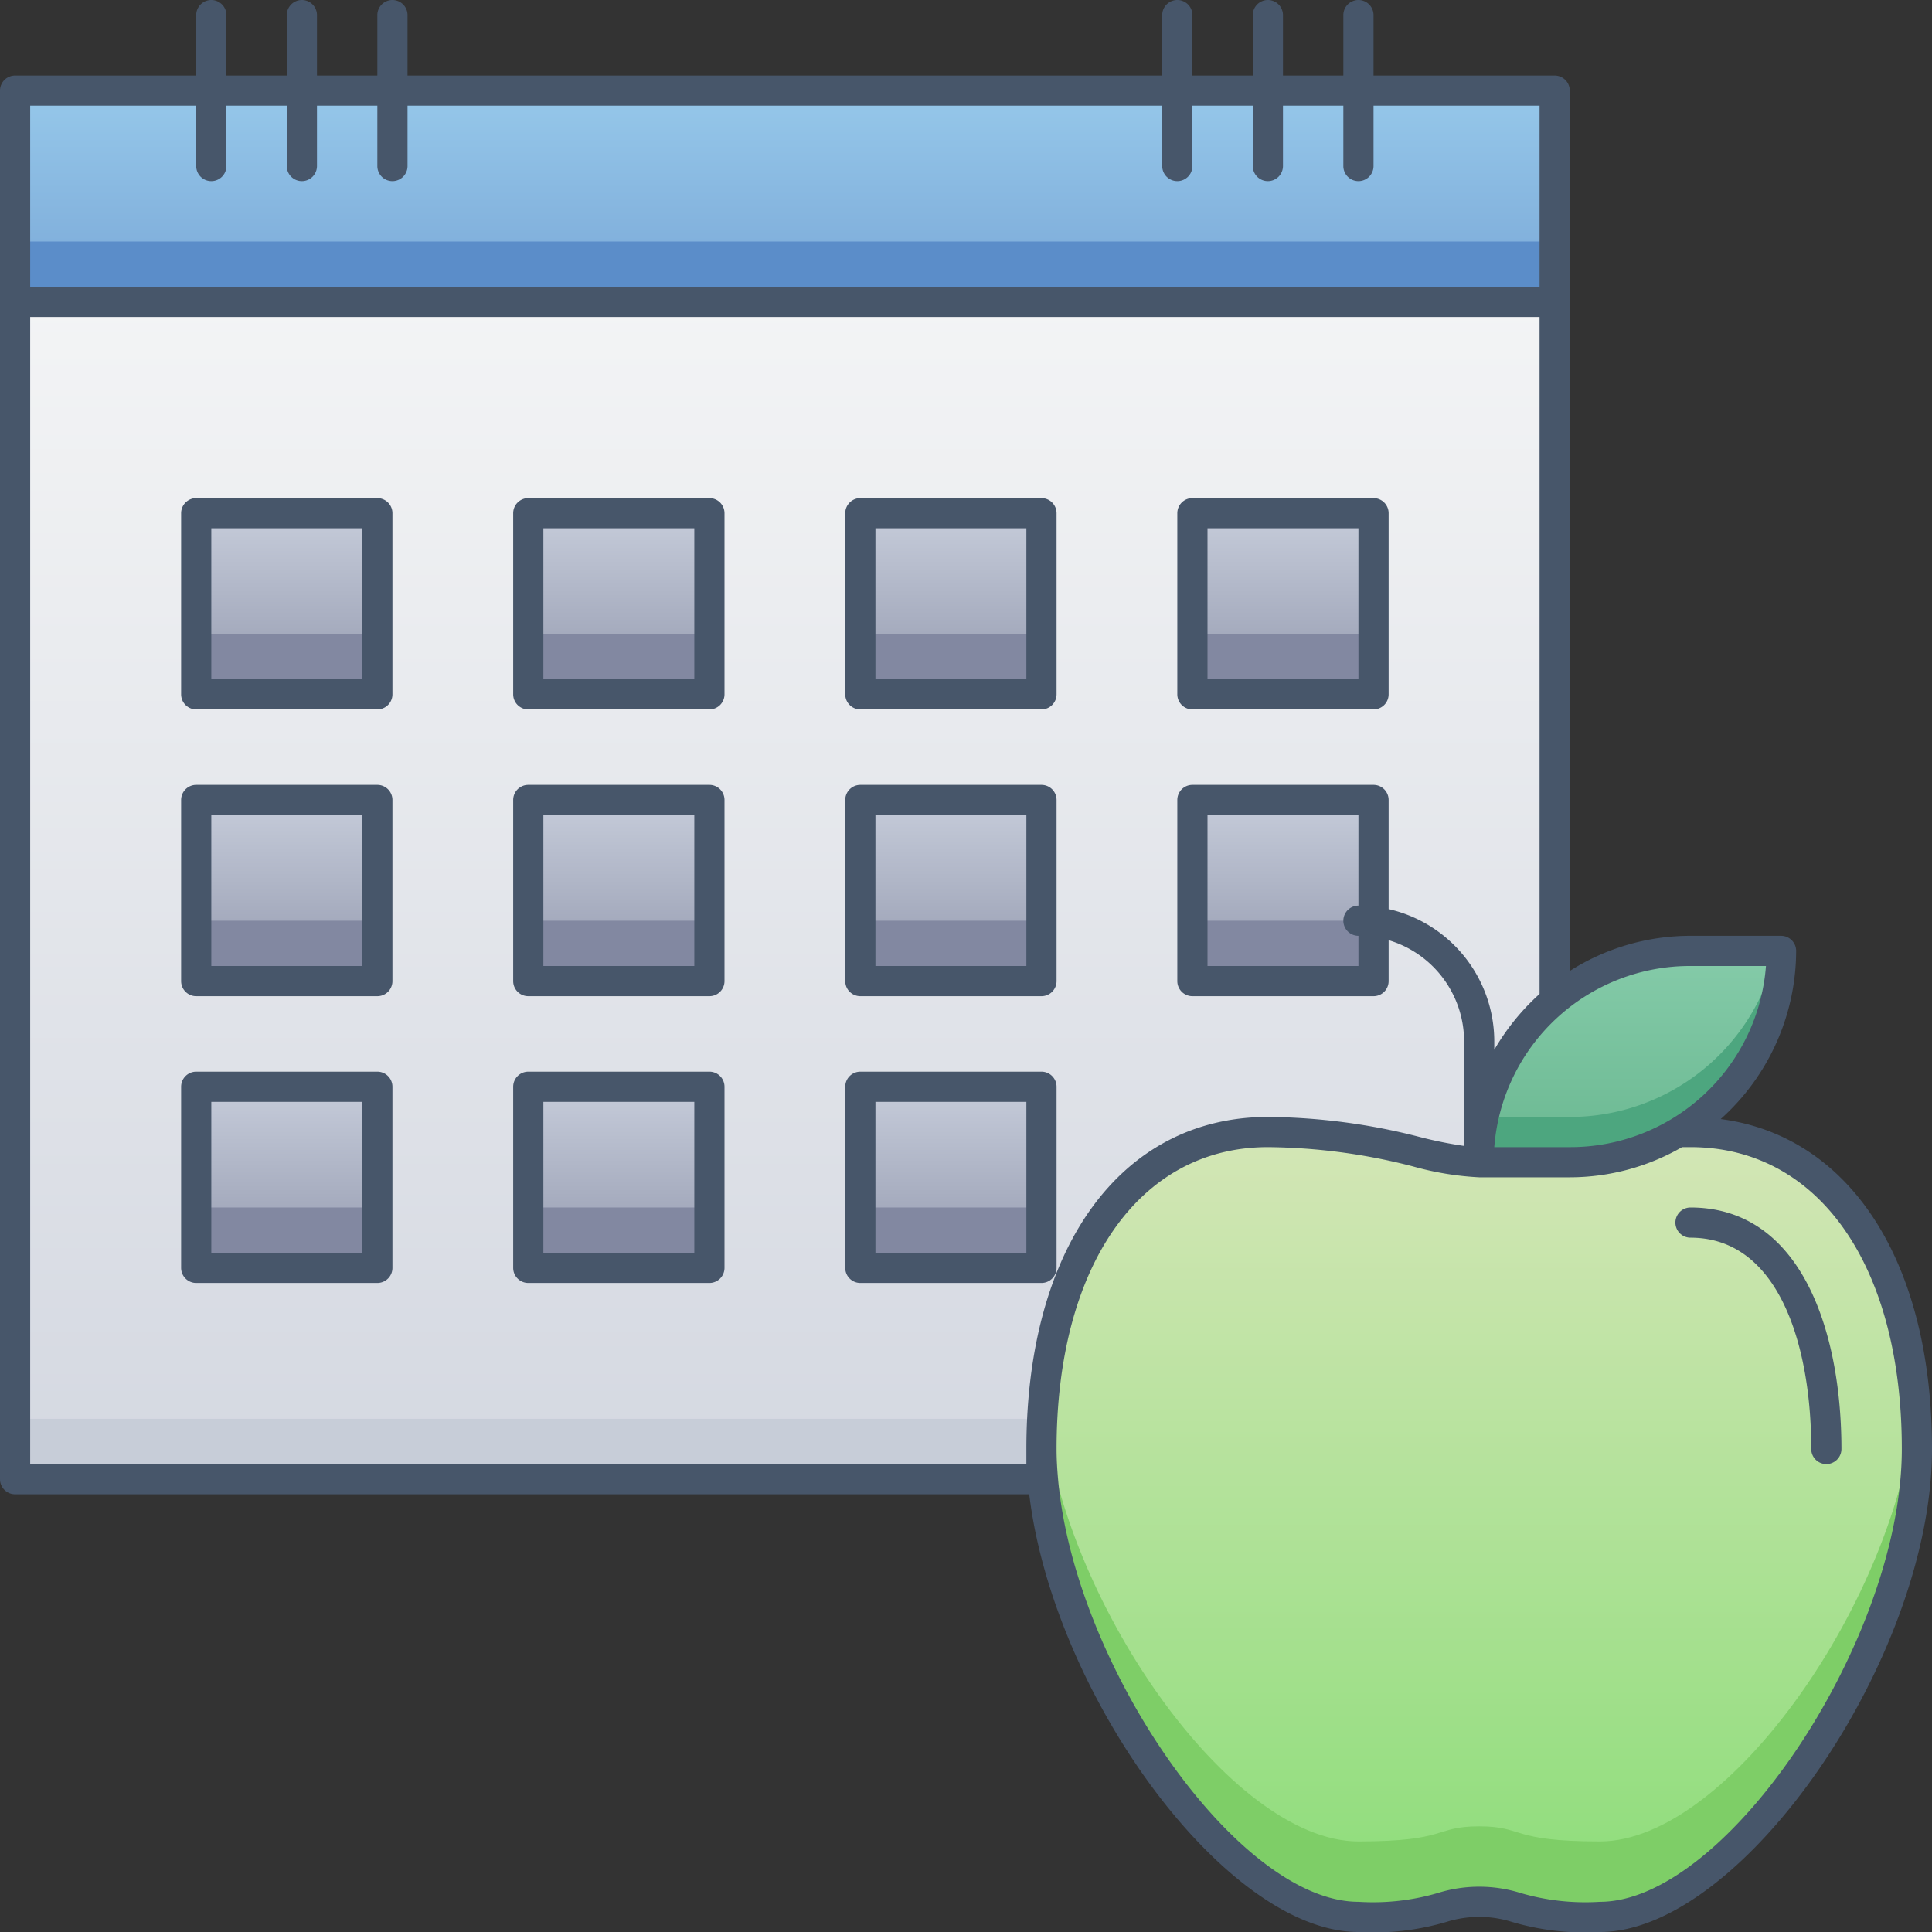 <svg xmlns="http://www.w3.org/2000/svg" xmlns:xlink="http://www.w3.org/1999/xlink" viewBox="0 0 128 128"><rect x="0" y="0" width="128" height="128" fill="#333333" stroke="none"/><defs><style>.cls-1{fill:url(#linear-gradient);}.cls-2{fill:#c7cdd8;}.cls-3{fill:url(#linear-gradient-2);}.cls-4{fill:#5b8dc9;}.cls-5{fill:url(#linear-gradient-3);}.cls-6{fill:url(#linear-gradient-4);}.cls-7{fill:url(#linear-gradient-5);}.cls-8{fill:url(#linear-gradient-6);}.cls-9{fill:#8288a1;}.cls-10{fill:url(#linear-gradient-7);}.cls-11{fill:url(#linear-gradient-8);}.cls-12{fill:url(#linear-gradient-9);}.cls-13{fill:url(#linear-gradient-10);}.cls-14{fill:url(#linear-gradient-11);}.cls-15{fill:url(#linear-gradient-12);}.cls-16{fill:url(#linear-gradient-13);}.cls-17{fill:url(#linear-gradient-14);}.cls-18{fill:#7ece67;}.cls-19{fill:url(#linear-gradient-15);}.cls-20{fill:#4da67f;}.cls-21{fill:#47566a;}</style><linearGradient id="linear-gradient" x1="52" y1="98" x2="52" y2="20" gradientUnits="userSpaceOnUse"><stop offset="0" stop-color="#d4d8e1"/><stop offset="1" stop-color="#f3f4f5"/></linearGradient><linearGradient id="linear-gradient-2" x1="52" y1="20" x2="52" y2="6" gradientUnits="userSpaceOnUse"><stop offset="0" stop-color="#7aa8d7"/><stop offset="1" stop-color="#96c8ea"/></linearGradient><linearGradient id="linear-gradient-3" x1="19" y1="46" x2="19" y2="34" gradientUnits="userSpaceOnUse"><stop offset="0" stop-color="#949aaf"/><stop offset="1" stop-color="#c6ccda"/></linearGradient><linearGradient id="linear-gradient-4" x1="41" x2="41" xlink:href="#linear-gradient-3"/><linearGradient id="linear-gradient-5" x1="63" x2="63" xlink:href="#linear-gradient-3"/><linearGradient id="linear-gradient-6" x1="85" x2="85" xlink:href="#linear-gradient-3"/><linearGradient id="linear-gradient-7" y1="65" y2="53" xlink:href="#linear-gradient-3"/><linearGradient id="linear-gradient-8" x1="41" y1="65" x2="41" y2="53" xlink:href="#linear-gradient-3"/><linearGradient id="linear-gradient-9" x1="63" y1="65" x2="63" y2="53" xlink:href="#linear-gradient-3"/><linearGradient id="linear-gradient-10" x1="85" y1="65" x2="85" y2="53" xlink:href="#linear-gradient-3"/><linearGradient id="linear-gradient-11" y1="84" y2="72" xlink:href="#linear-gradient-3"/><linearGradient id="linear-gradient-12" x1="41" y1="84" x2="41" y2="72" xlink:href="#linear-gradient-3"/><linearGradient id="linear-gradient-13" x1="63" y1="84" x2="63" y2="72" xlink:href="#linear-gradient-3"/><linearGradient id="linear-gradient-14" x1="98" y1="127" x2="98" y2="75" gradientUnits="userSpaceOnUse"><stop offset="0" stop-color="#8cdd79"/><stop offset="1" stop-color="#d4e6b6"/></linearGradient><linearGradient id="linear-gradient-15" x1="108" y1="77" x2="108" y2="63" gradientUnits="userSpaceOnUse"><stop offset="0" stop-color="#6ab891"/><stop offset="1" stop-color="#85cba9"/></linearGradient></defs><title>Schedule</title><g id="Schedule"><path class="cls-1" d="M103,98H1V20H103Z"/><path class="cls-2" d="M103,98H1V94H103Z"/><rect class="cls-3" x="1" y="6" width="102" height="14"/><rect class="cls-4" x="1" y="16" width="102" height="4"/><rect class="cls-5" x="13" y="34" width="12" height="12"/><rect class="cls-6" x="35" y="34" width="12" height="12"/><rect class="cls-7" x="57" y="34" width="12" height="12"/><rect class="cls-8" x="79" y="34" width="12" height="12"/><rect class="cls-9" x="13" y="42" width="12" height="4"/><rect class="cls-9" x="35" y="42" width="12" height="4"/><rect class="cls-9" x="57" y="42" width="12" height="4"/><rect class="cls-9" x="79" y="42" width="12" height="4"/><rect class="cls-10" x="13" y="53" width="12" height="12"/><rect class="cls-11" x="35" y="53" width="12" height="12"/><rect class="cls-12" x="57" y="53" width="12" height="12"/><rect class="cls-13" x="79" y="53" width="12" height="12"/><rect class="cls-14" x="13" y="72" width="12" height="12"/><rect class="cls-15" x="35" y="72" width="12" height="12"/><rect class="cls-16" x="57" y="72" width="12" height="12"/><path class="cls-17" d="M111.19,75C122.29,74.6,127,84.86,127,96c0,13-12,31-21,31-6,0-5-1-8-1s-2,1-8,1c-9,0-21-18-21-31s6-21,15-21c7,0,11,2,14,2"/><path class="cls-18" d="M106,127c-6,0-5-1-8-1s-2,1-8,1c-8.46,0-22.27-18-20.89-33.87C70.28,105.88,81.48,122,90,122c6,0,5-1,8-1s2,1,8,1c8.52,0,19.72-16.12,20.89-28.87C128.26,108.92,114.57,127,106,127Z"/><path class="cls-19" d="M98,77h6a14,14,0,0,0,14-14h-6A14,14,0,0,0,98,77Z"/><path class="cls-20" d="M118,63a14,14,0,0,1-14,14H98a14.14,14.14,0,0,1,.32-3H104a14,14,0,0,0,13.68-11Z"/><rect class="cls-9" x="13" y="61" width="12" height="4"/><rect class="cls-9" x="35" y="61" width="12" height="4"/><rect class="cls-9" x="57" y="61" width="12" height="4"/><rect class="cls-9" x="13" y="80" width="12" height="4"/><rect class="cls-9" x="35" y="80" width="12" height="4"/><rect class="cls-9" x="57" y="80" width="12" height="4"/><rect class="cls-9" x="79" y="61" width="12" height="4"/><path class="cls-21" d="M114,74.14A15,15,0,0,0,119,63a1,1,0,0,0-1-1h-6a14.9,14.9,0,0,0-8,2.33V6a1,1,0,0,0-1-1H91V1a1,1,0,0,0-2,0V5H85V1a1,1,0,0,0-2,0V5H79V1a1,1,0,0,0-2,0V5H27V1a1,1,0,0,0-2,0V5H21V1a1,1,0,0,0-2,0V5H15V1a1,1,0,0,0-2,0V5H1A1,1,0,0,0,0,6V98a1,1,0,0,0,1,1H68.19c1.59,13.26,13,29,21.81,29a17,17,0,0,0,5.84-.67,7.23,7.23,0,0,1,4.32,0A17,17,0,0,0,106,128c9.46,0,22-18.24,22-32C128,83.58,122.57,75.26,114,74.14ZM117,64a13,13,0,0,1-13,12H99a13,13,0,0,1,13-12ZM2,7H13v4a1,1,0,0,0,2,0V7h4v4a1,1,0,0,0,2,0V7h4v4a1,1,0,0,0,2,0V7H77v4a1,1,0,0,0,2,0V7h4v4a1,1,0,0,0,2,0V7h4v4a1,1,0,0,0,2,0V7h11V19H2ZM2,97V21H102V65.85a15.32,15.32,0,0,0-3,3.7V69a9,9,0,0,0-7-8.77V53a1,1,0,0,0-1-1H79a1,1,0,0,0-1,1V65a1,1,0,0,0,1,1H91a1,1,0,0,0,1-1V62.29A7,7,0,0,1,97,69v6.92a27.06,27.06,0,0,1-2.93-.59A41.4,41.4,0,0,0,84,74c-9.72,0-16,8.64-16,22,0,.33,0,.67,0,1ZM90,62v2H80V54H90v6a1,1,0,0,0,0,2Zm16,64a15.27,15.27,0,0,1-5.25-.58,9.21,9.21,0,0,0-5.5,0A15.27,15.27,0,0,1,90,126c-8,0-18.8-15.62-19.9-28h0c-.06-.67-.1-1.34-.1-2,0-12.15,5.5-20,14-20a39.53,39.53,0,0,1,9.62,1.28A20,20,0,0,0,98,78h6a14.88,14.88,0,0,0,7.44-2H112c8.5,0,14,7.85,14,20C126,108.62,114.41,126,106,126Z"/><path class="cls-21" d="M112,80a1,1,0,0,0,0,2c5.9,0,8,7.23,8,14a1,1,0,0,0,2,0C122,88.26,119.37,80,112,80Z"/><path class="cls-21" d="M25,33H13a1,1,0,0,0-1,1V46a1,1,0,0,0,1,1H25a1,1,0,0,0,1-1V34A1,1,0,0,0,25,33ZM24,45H14V35H24Z"/><path class="cls-21" d="M47,33H35a1,1,0,0,0-1,1V46a1,1,0,0,0,1,1H47a1,1,0,0,0,1-1V34A1,1,0,0,0,47,33ZM46,45H36V35H46Z"/><path class="cls-21" d="M57,47H69a1,1,0,0,0,1-1V34a1,1,0,0,0-1-1H57a1,1,0,0,0-1,1V46A1,1,0,0,0,57,47Zm1-12H68V45H58Z"/><path class="cls-21" d="M79,47H91a1,1,0,0,0,1-1V34a1,1,0,0,0-1-1H79a1,1,0,0,0-1,1V46A1,1,0,0,0,79,47Zm1-12H90V45H80Z"/><path class="cls-21" d="M25,52H13a1,1,0,0,0-1,1V65a1,1,0,0,0,1,1H25a1,1,0,0,0,1-1V53A1,1,0,0,0,25,52ZM24,64H14V54H24Z"/><path class="cls-21" d="M47,52H35a1,1,0,0,0-1,1V65a1,1,0,0,0,1,1H47a1,1,0,0,0,1-1V53A1,1,0,0,0,47,52ZM46,64H36V54H46Z"/><path class="cls-21" d="M57,66H69a1,1,0,0,0,1-1V53a1,1,0,0,0-1-1H57a1,1,0,0,0-1,1V65A1,1,0,0,0,57,66Zm1-12H68V64H58Z"/><path class="cls-21" d="M25,71H13a1,1,0,0,0-1,1V84a1,1,0,0,0,1,1H25a1,1,0,0,0,1-1V72A1,1,0,0,0,25,71ZM24,83H14V73H24Z"/><path class="cls-21" d="M47,71H35a1,1,0,0,0-1,1V84a1,1,0,0,0,1,1H47a1,1,0,0,0,1-1V72A1,1,0,0,0,47,71ZM46,83H36V73H46Z"/><path class="cls-21" d="M70,84V72a1,1,0,0,0-1-1H57a1,1,0,0,0-1,1V84a1,1,0,0,0,1,1H69A1,1,0,0,0,70,84Zm-2-1H58V73H68Z"/></g></svg>